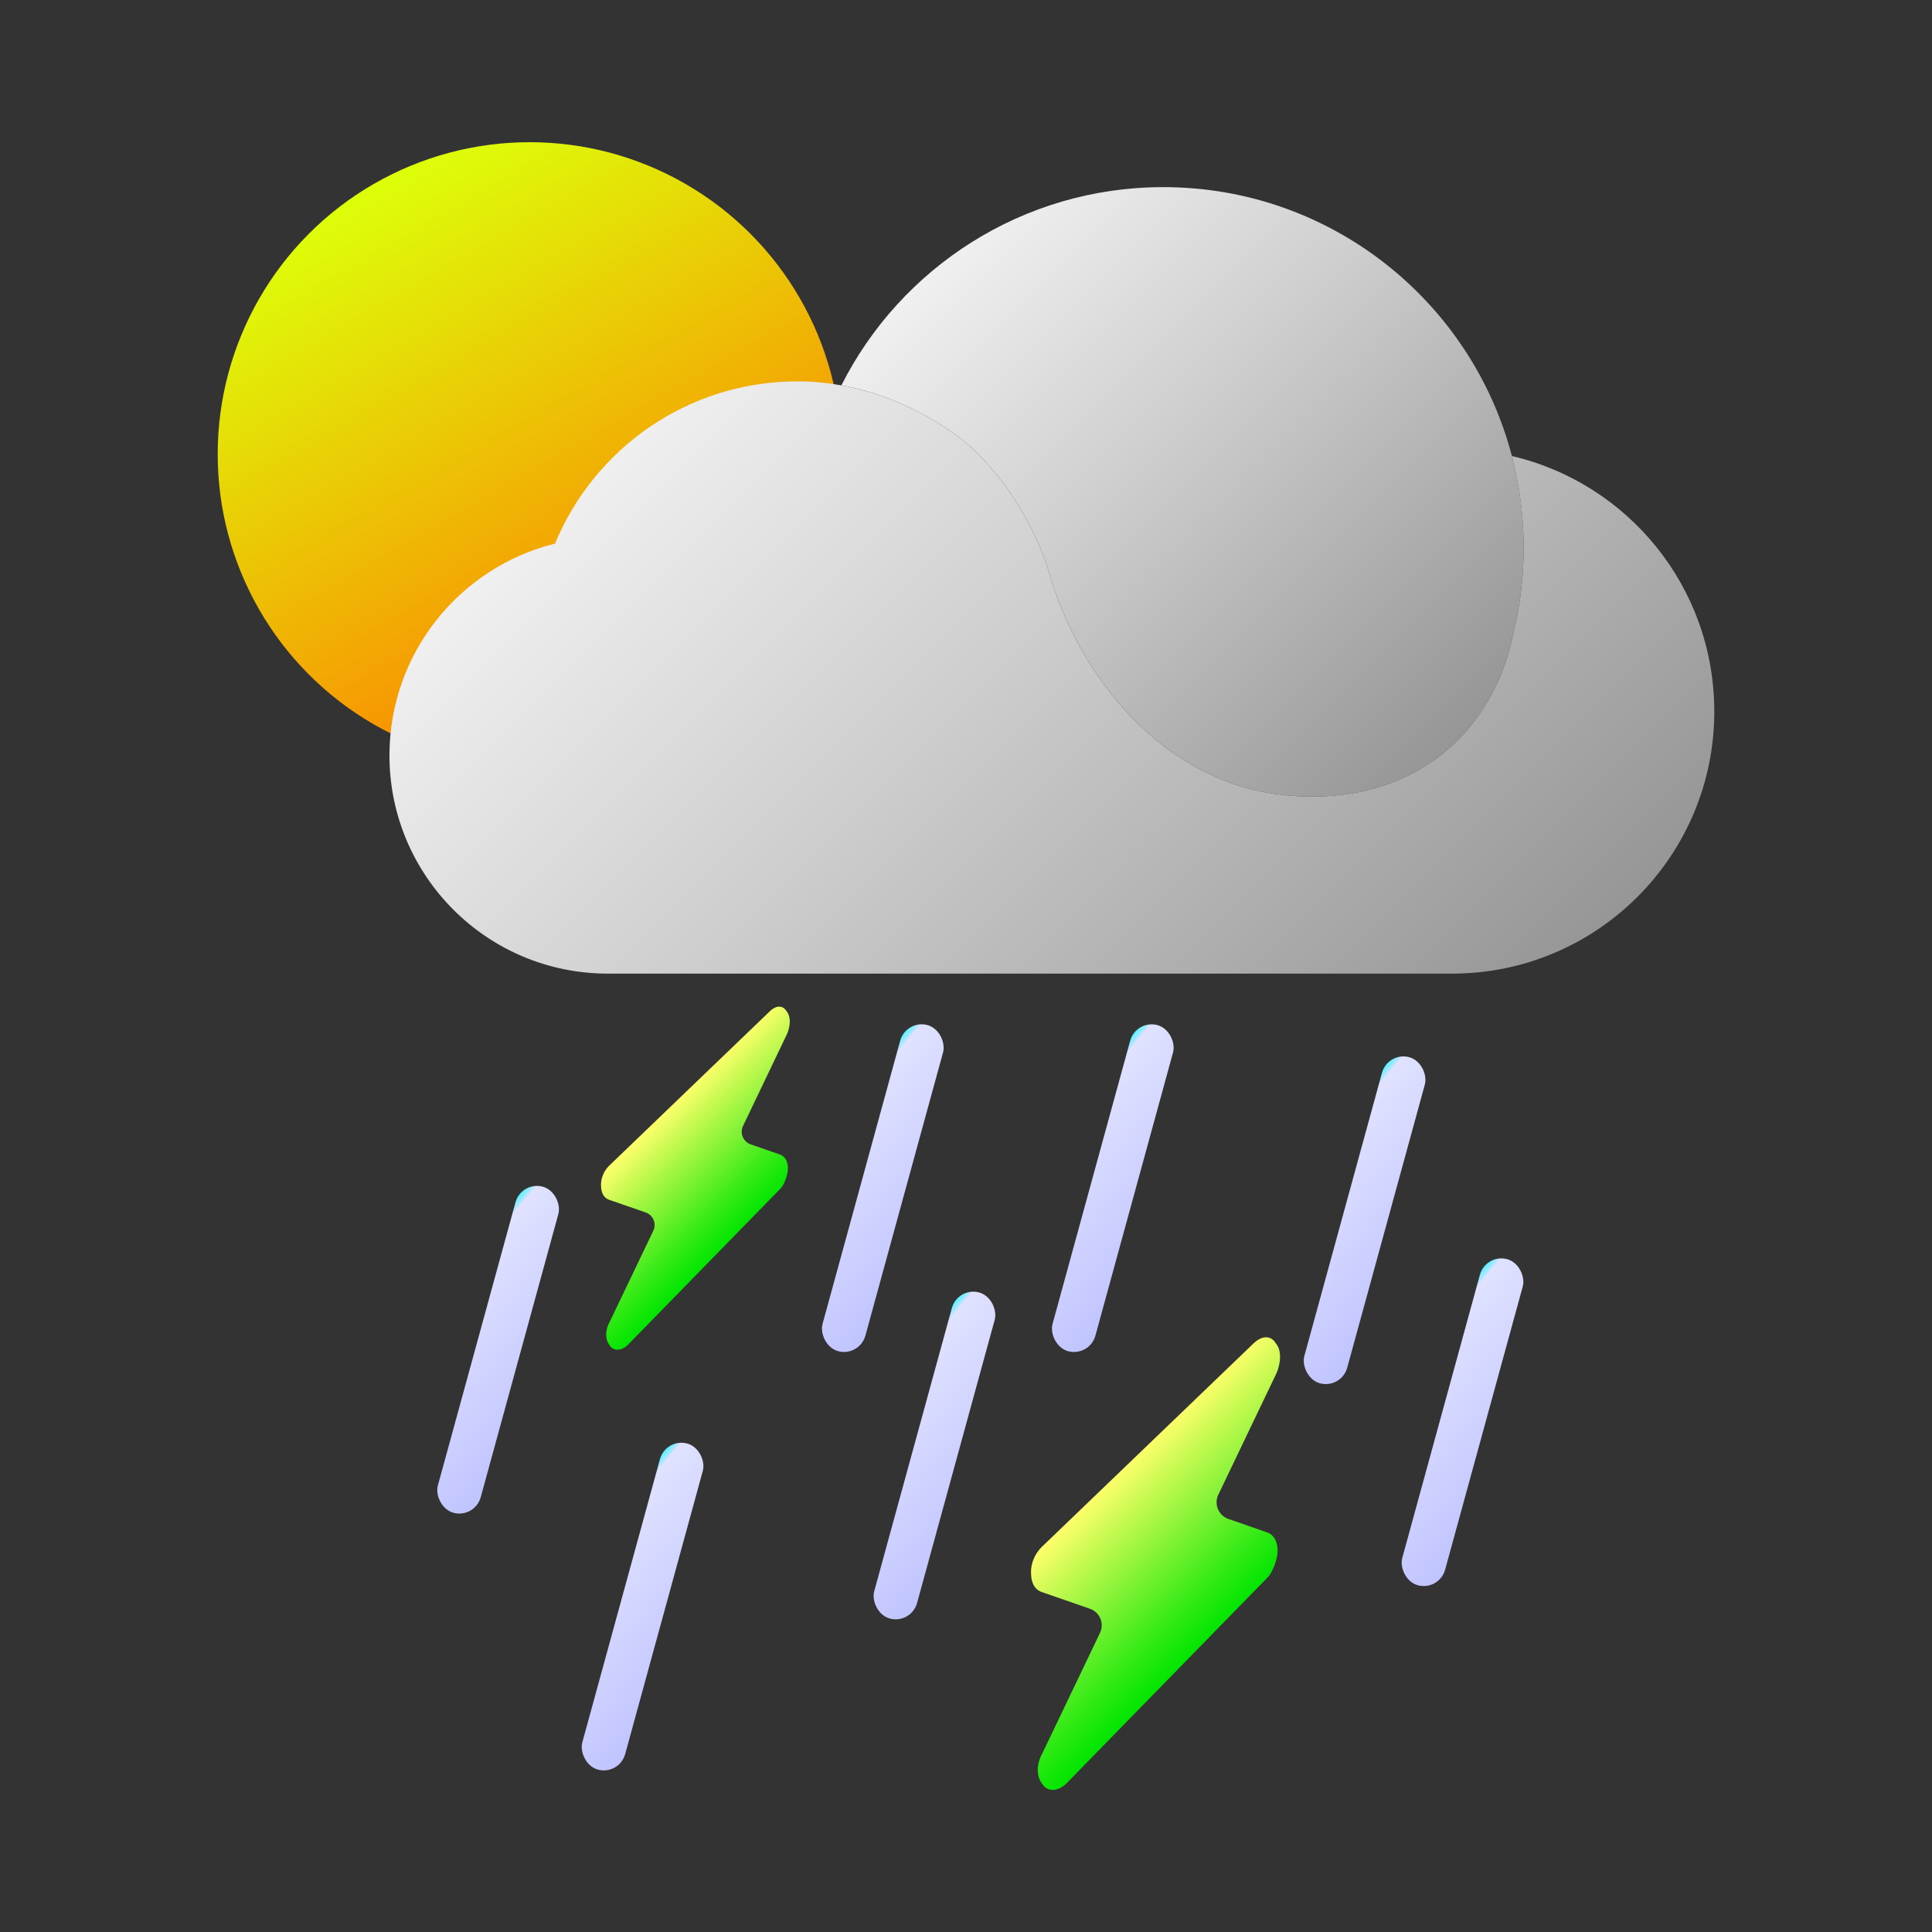 <?xml version="1.0" encoding="UTF-8"?>
<svg id="_图层_1" data-name="图层 1" xmlns="http://www.w3.org/2000/svg" xmlns:xlink="http://www.w3.org/1999/xlink" viewBox="0 0 500 500">
  <rect x="0" y="0" width="500" height="500" fill="#333333" stroke="none"/>
  <defs>
    <style>
      .cls-1 {
        fill: url(#_未命名的渐变_630-2);
      }

      .cls-2 {
        fill: url(#_未命名的渐变_207-5);
      }

      .cls-3 {
        fill: url(#_未命名的渐变_207);
      }

      .cls-4 {
        fill: url(#_未命名的渐变_630);
      }

      .cls-5 {
        fill: url(#_未命名的渐变_207-3);
      }

      .cls-6 {
        fill: url(#_未命名的渐变_207-4);
      }

      .cls-7 {
        fill: url(#_未命名的渐变_207-6);
      }

      .cls-8 {
        fill: url(#_未命名的渐变_207-7);
      }

      .cls-9 {
        fill: url(#_未命名的渐变_207-2);
      }

      .cls-10 {
        fill: url(#_未命名的渐变_277);
      }

      .cls-11 {
        fill: url(#_未命名的渐变_251);
      }

      .cls-12 {
        fill: url(#_未命名的渐变_251-2);
      }
    </style>
    <linearGradient id="_未命名的渐变_277" data-name="未命名的渐变 277" x1="177.44" y1="187.45" x2="96.7" y2="47.61" gradientUnits="userSpaceOnUse">
      <stop offset="0" stop-color="#f70"/>
      <stop offset="1" stop-color="#ddff09"/>
    </linearGradient>
    <linearGradient id="_未命名的渐变_630" data-name="未命名的渐变 630" x1="384.02" y1="184.79" x2="255.05" y2="55.81" gradientUnits="userSpaceOnUse">
      <stop offset="0" stop-color="#969696"/>
      <stop offset=".6" stop-color="#cecece"/>
      <stop offset="1" stop-color="#f0f0f0"/>
    </linearGradient>
    <linearGradient id="_未命名的渐变_630-2" data-name="未命名的渐变 630" x1="370.33" y1="285.55" x2="178.84" y2="94.06" xlink:href="#_未命名的渐变_630"/>
    <linearGradient id="_未命名的渐变_207" data-name="未命名的渐变 207" x1="360.64" y1="251.25" x2="318.47" y2="236.7" gradientTransform="translate(13.63 130.6) scale(1 .76)" gradientUnits="userSpaceOnUse">
      <stop offset="0" stop-color="#c0c4ff"/>
      <stop offset=".96" stop-color="#e0e2ff"/>
      <stop offset=".96" stop-color="#cae4ff"/>
      <stop offset=".99" stop-color="#76eeff"/>
      <stop offset="1" stop-color="#55f3ff"/>
    </linearGradient>
    <linearGradient id="_未命名的渐变_207-2" data-name="未命名的渐变 207" x1="269.37" y1="367.39" x2="227.2" y2="352.84" gradientTransform="translate(-6.42 103.34) scale(1 .76)" xlink:href="#_未命名的渐变_207"/>
    <linearGradient id="_未命名的渐变_207-3" data-name="未命名的渐变 207" x1="206.86" y1="443.39" x2="164.69" y2="428.84" gradientTransform="translate(-19.44 84.77) scale(1 .76)" xlink:href="#_未命名的渐变_207"/>
    <linearGradient id="_未命名的渐变_207-4" data-name="未命名的渐变 207" x1="295.59" y1="263.4" x2="253.43" y2="248.86" gradientTransform="translate(13.51 113.08) scale(1 .76)" xlink:href="#_未命名的渐变_207"/>
    <linearGradient id="_未命名的渐变_207-5" data-name="未命名的渐变 207" x1="238.18" y1="284.14" x2="196.01" y2="269.59" gradientTransform="translate(11.39 97.35) scale(1 .76)" xlink:href="#_未命名的渐变_207"/>
    <linearGradient id="_未命名的渐变_207-6" data-name="未命名的渐变 207" x1="153.22" y1="371.94" x2="111.06" y2="357.4" gradientTransform="translate(-3.2 72.52) scale(1 .76)" xlink:href="#_未命名的渐变_207"/>
    <linearGradient id="_未命名的渐变_207-7" data-name="未命名的渐变 207" x1="398.89" y1="308.84" x2="356.73" y2="294.3" gradientTransform="translate(.72 139.16) scale(1 .76)" xlink:href="#_未命名的渐变_207"/>
    <linearGradient id="_未命名的渐变_251" data-name="未命名的渐变 251" x1="282.65" y1="387.31" x2="316.44" y2="421.1" gradientUnits="userSpaceOnUse">
      <stop offset="0" stop-color="#ffff6b"/>
      <stop offset=".25" stop-color="#bcf84e"/>
      <stop offset=".77" stop-color="#35ea16"/>
      <stop offset="1" stop-color="#00e500"/>
    </linearGradient>
    <linearGradient id="_未命名的渐变_251-2" data-name="未命名的渐变 251" x1="167.54" y1="291.79" x2="193.15" y2="317.4" xlink:href="#_未命名的渐变_251"/>
  </defs>
  <circle class="cls-10" cx="137.07" cy="117.53" r="80.73"/>
  <g>
    <path class="cls-4" d="M394.32,141.69c0,7.84-.97,15.47-2.8,22.74,0,.02-.01,.05-.02,.08-.53,2.58-1.61,7-3.92,12.05-2.49,5.48-6.4,11.68-12.59,17.11-9.03,7.93-19.26,11.01-27.76,12.04-6.69,.81-12.3,.35-15.37,0-.61-.08-1.11-.14-1.51-.19-7.31-.96-14.34-3.37-20.89-7.01-16.76-9.31-30.33-26.62-37.34-48.13-5.36-20.28-19.15-33.2-20.86-34.72-2.89-2.56-15.39-12.67-33.51-15.93,15.34-30.43,46.89-51.3,83.3-51.3,43.33,0,79.75,29.54,90.23,69.59,1.99,7.56,3.04,15.49,3.04,23.67Z"/>
    <path class="cls-1" d="M443.66,184.11c0,37.49-30.38,67.86-67.86,67.86H157.28c-31.2,0-56.49-25.29-56.49-56.48,0-26.49,18.25-48.73,42.86-54.81,10.16-24.64,34.42-41.98,62.74-41.98,3.99,0,7.79,.38,11.36,1.03,18.12,3.26,30.62,13.36,33.51,15.93,1.71,1.52,15.5,14.44,20.86,34.72,7.01,21.52,20.58,38.83,37.34,48.13,6.55,3.64,13.58,6.05,20.89,7.01,.4,.06,.9,.11,1.51,.19,3.06,.35,8.68,.81,15.37,0,8.49-1.03,18.73-4.1,27.76-12.04,6.19-5.43,10.1-11.64,12.59-17.11,2.31-5.05,3.4-9.47,3.92-12.05,.01-.03,.02-.06,.02-.08,1.83-7.27,2.8-14.9,2.8-22.74s-1.05-16.11-3.04-23.67c30.02,7,52.37,33.93,52.37,66.08Z"/>
  </g>
  <g>
    <rect class="cls-3" x="347.44" y="272.03" width="11.5" height="87.5" rx="5.75" ry="5.75" transform="translate(96.02 -82.12) rotate(15.33)"/>
    <rect class="cls-9" x="236.12" y="332.92" width="11.5" height="87.5" rx="5.75" ry="5.75" transform="translate(108.16 -50.53) rotate(15.33)"/>
    <rect class="cls-5" x="160.58" y="372.03" width="11.5" height="87.5" rx="5.75" ry="5.75" transform="translate(115.81 -29.18) rotate(15.33)"/>
    <rect class="cls-6" x="282.27" y="263.73" width="11.5" height="87.5" rx="5.75" ry="5.75" transform="translate(91.51 -65.19) rotate(15.33)"/>
    <rect class="cls-2" x="222.74" y="263.73" width="11.5" height="87.5" rx="5.75" ry="5.75" transform="translate(89.4 -49.46) rotate(15.33)"/>
    <rect class="cls-7" x="123.19" y="305.56" width="11.5" height="87.5" rx="5.75" ry="5.75" transform="translate(96.91 -21.66) rotate(15.33)"/>
    <rect class="cls-8" x="372.78" y="324.3" width="11.5" height="87.5" rx="5.75" ry="5.75" transform="translate(110.74 -86.96) rotate(15.33)"/>
    <path class="cls-11" d="M324.41,347.67l-.1,.1-54.84,52.71c-1.62,1.66-2.7,4.07-2.65,6.55l.03,.52c.09,2.29,1.09,3.88,2.65,4.43l12.56,4.36c2.57,.89,3.79,3.82,2.61,6.27l-14.87,31.06-.19,.35c-1.41,2.76-1.33,5.63-.04,7.44l.17,.22,.03,.06c.34,.53,.78,.92,1.28,1.16l.31,.13c1.26,.44,2.67,.09,4.02-.93,.19-.14,.38-.31,.55-.49l52.07-53.31c.44-.45,.83-1,1.14-1.62,.68-1.36,1.16-2.75,1.4-4.16,.06-.36,.09-.72,.1-1.06v-.46c-.1-2.27-1.1-3.86-2.66-4.4l-10.07-3.5c-2.57-.89-3.79-3.82-2.61-6.27l15-31.33c.12-.25,.22-.51,.32-.77l.14-.42c.79-2.55,.72-5.02-.48-6.52l-.08-.09-.06-.11c-1.3-2.08-3.62-1.96-5.74,.11h0Z"/>
    <path class="cls-12" d="M199.19,261.75l-.08,.08-41.56,39.95c-1.23,1.26-2.04,3.08-2.01,4.96l.02,.39c.07,1.74,.83,2.94,2.01,3.35l9.52,3.3c1.94,.67,2.87,2.89,1.98,4.75l-11.27,23.54-.14,.26c-1.07,2.09-1,4.27-.03,5.64l.13,.16,.02,.05c.26,.4,.59,.7,.97,.88l.24,.1c.95,.33,2.02,.07,3.05-.71,.14-.11,.28-.23,.42-.37l39.46-40.4c.33-.34,.63-.76,.86-1.23,.52-1.03,.88-2.08,1.06-3.15,.05-.27,.07-.54,.07-.81v-.35c-.08-1.72-.83-2.92-2.01-3.33l-7.63-2.65c-1.94-.68-2.87-2.89-1.98-4.75l11.36-23.75c.09-.19,.17-.38,.24-.58l.11-.32c.6-1.93,.54-3.8-.36-4.94l-.06-.07-.05-.09c-.98-1.58-2.74-1.48-4.35,.09h0Z"/>
  </g>
</svg>